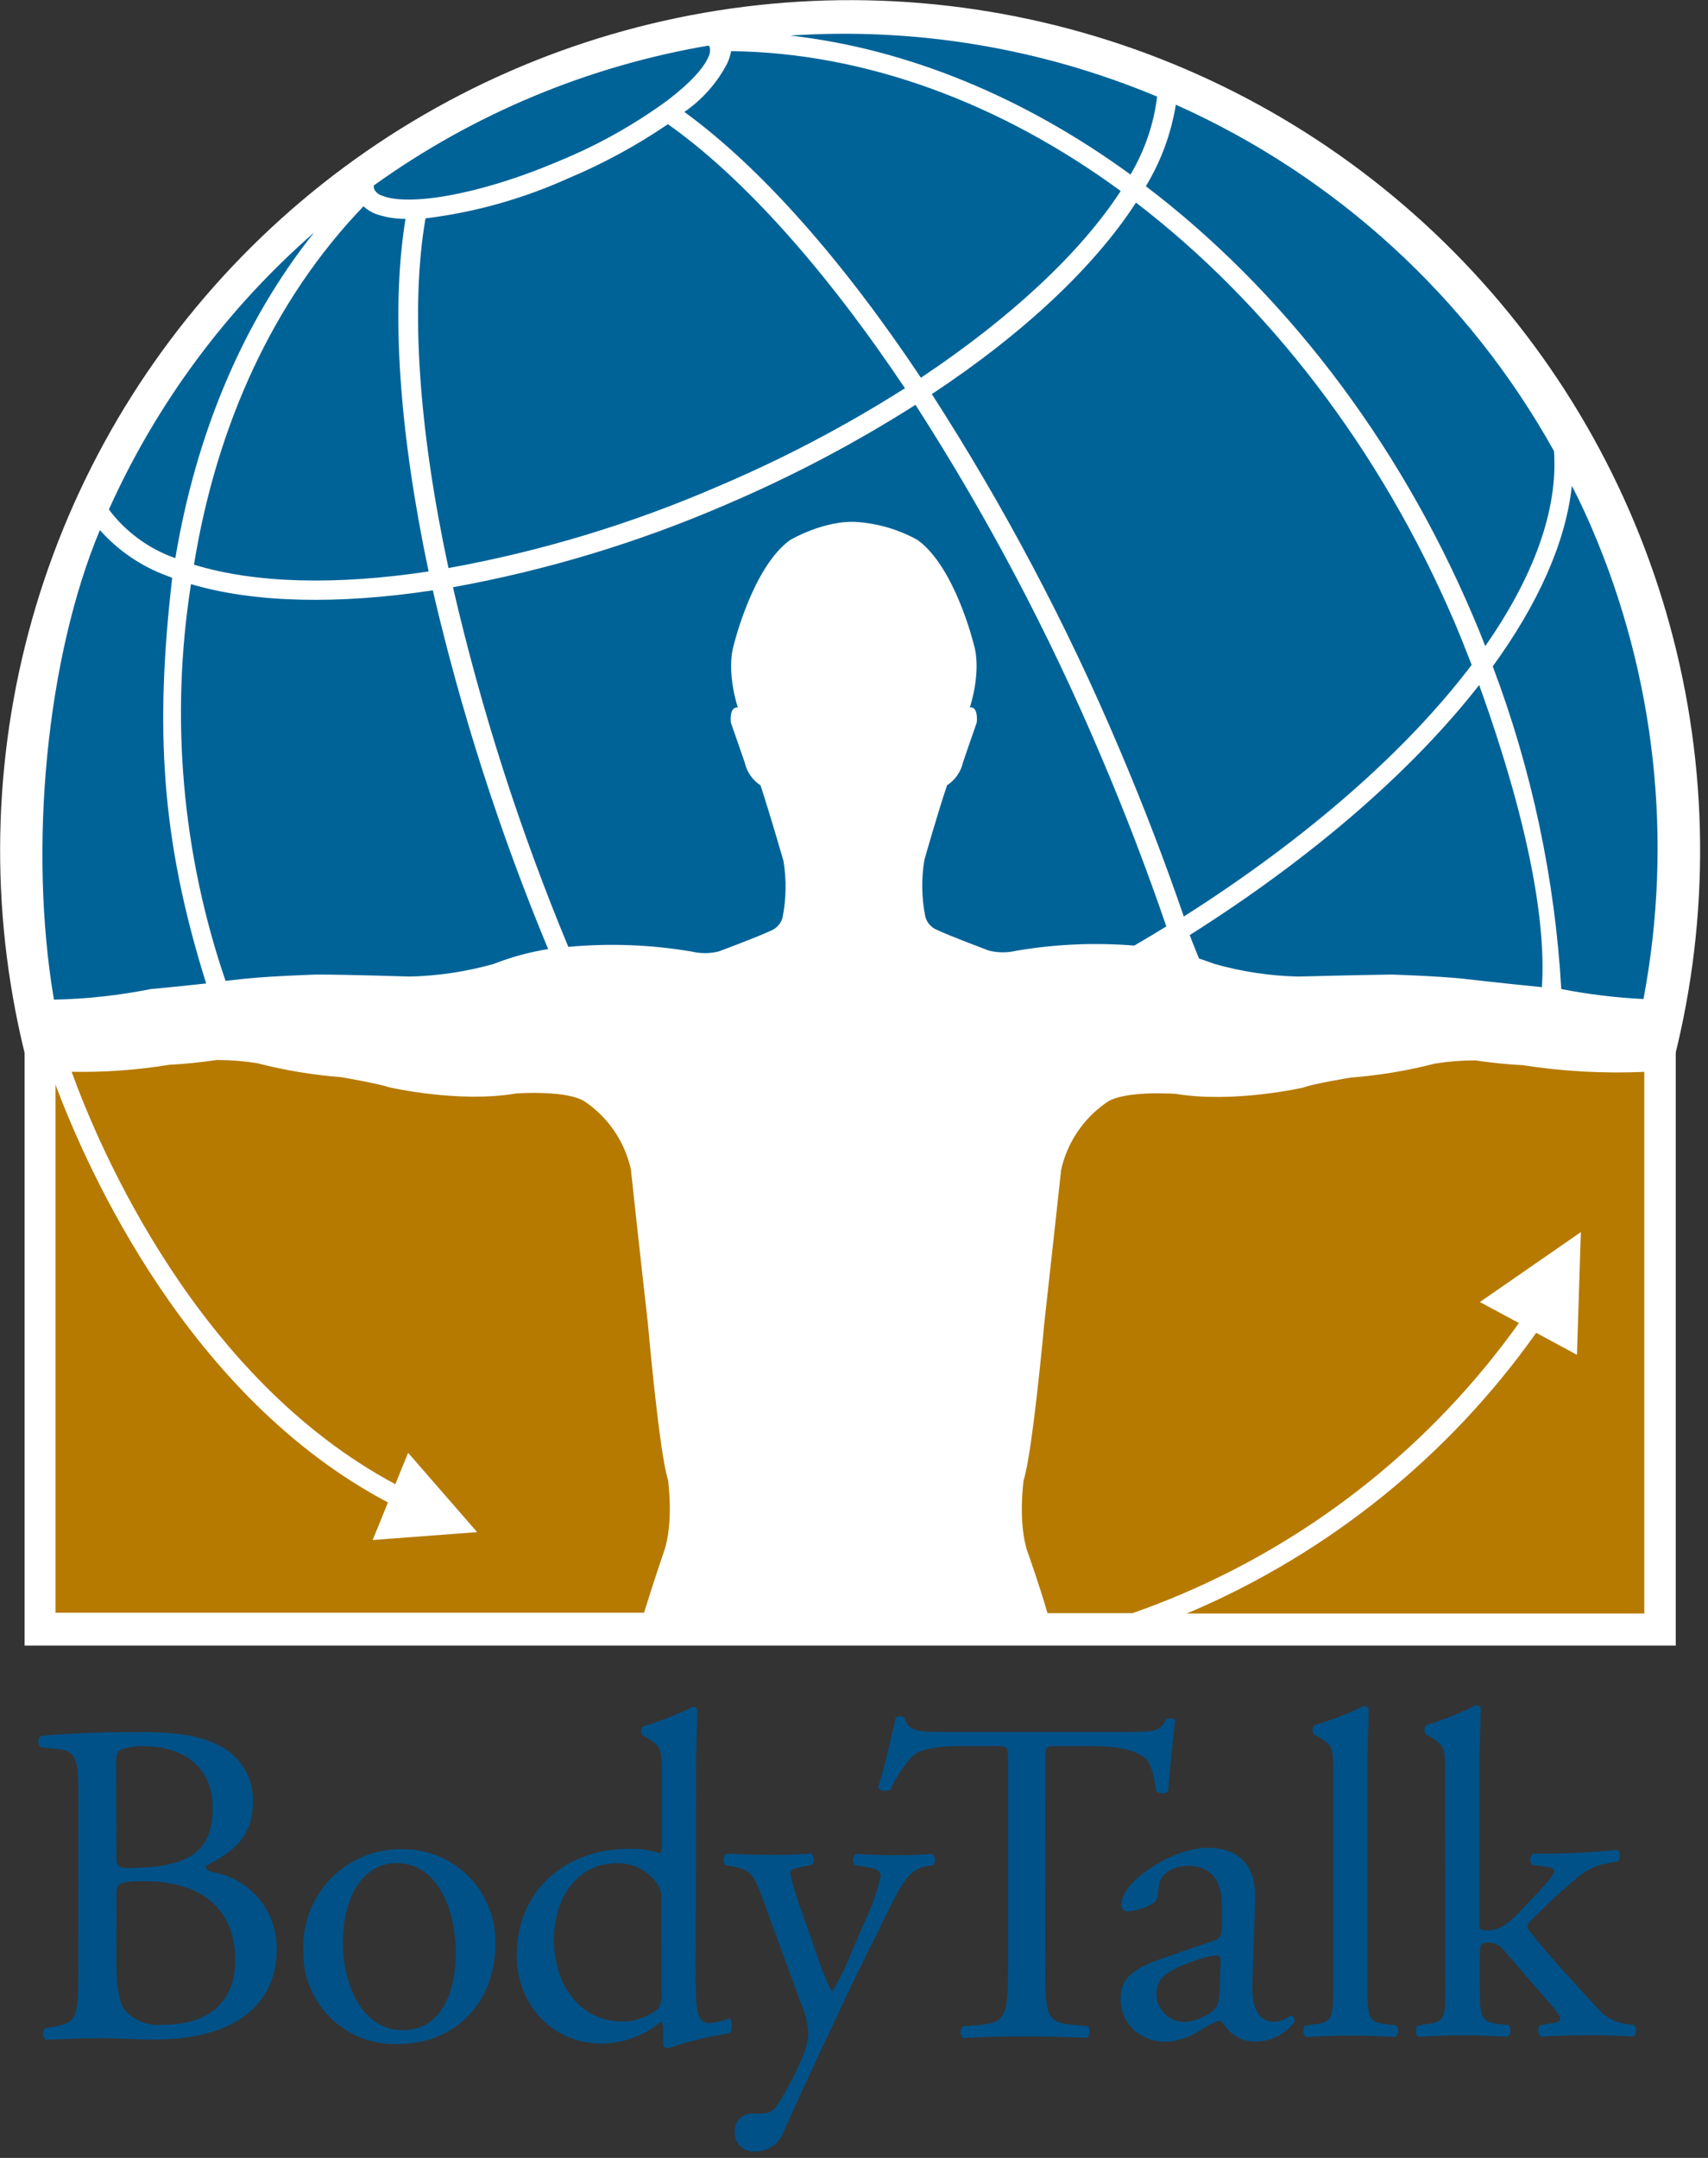<svg width="171" height="216" viewBox="0 0 171 216" fill="none" xmlns="http://www.w3.org/2000/svg">
<rect x="0" y="0" width="171" height="216" fill="#333333" stroke="none"/>
<g clip-path="url(#clip0)">
<path d="M10.87 126.71C3.712 113.934 -0.028 99.527 0.012 84.882C0.052 70.238 3.87 55.851 11.098 43.115C18.326 30.378 28.718 19.722 41.269 12.177C53.821 4.632 68.107 0.454 82.746 0.047C97.385 -0.36 111.881 3.018 124.833 9.853C137.784 16.689 148.753 26.751 156.677 39.066C164.601 51.382 169.213 65.534 170.067 80.154C170.921 94.773 167.987 109.366 161.55 122.52" fill="white"/>
<path d="M167.77 104.98H2.46V164.72H167.77V104.98Z" fill="white"/>
<path d="M147.41 61.52C147.863 62.567 148.293 63.617 148.7 64.67C153.51 57.78 156 51.08 155.58 45.15C147.037 29.807 133.754 17.643 117.72 10.48C117.253 13.367 116.235 16.138 114.72 18.64C128.22 28.9 139.81 43.72 147.41 61.52ZM91.66 40.52C85.609 44.364 79.255 47.709 72.66 50.52C63.903 54.309 54.739 57.081 45.35 58.78C48.188 71.082 52.051 83.124 56.9 94.78C61.006 94.399 65.144 94.554 69.21 95.24C70.11 95.459 71.05 95.459 71.95 95.24C71.95 95.24 75.77 93.82 77.15 93.17C77.433 93.06 77.688 92.886 77.894 92.662C78.1 92.439 78.253 92.171 78.34 91.88C78.722 89.988 78.752 88.043 78.43 86.14C78.43 86.14 77 81.2 76.14 78.61C75.338 78.083 74.772 77.266 74.56 76.33C74.56 76.33 73.37 72.87 73.17 72.33C73.17 72.33 72.97 70.71 73.87 70.82C73.87 70.82 72.67 67.25 73.47 64.54C73.47 64.54 75.35 56.75 79.11 54.05C79.11 54.05 82.62 51.98 85.92 52.26C88.001 52.423 90.023 53.03 91.85 54.04C95.62 56.74 97.5 64.53 97.5 64.53C98.3 67.24 97.1 70.81 97.1 70.81C97.99 70.7 97.79 72.32 97.79 72.32C97.59 72.86 96.41 76.32 96.41 76.32C96.197 77.258 95.626 78.076 94.82 78.6C93.93 81.19 92.55 86.06 92.55 86.06C92.229 87.963 92.263 89.909 92.65 91.8C92.736 92.09 92.887 92.357 93.092 92.581C93.296 92.804 93.549 92.978 93.83 93.09C95.22 93.74 99.03 95.16 99.03 95.16C99.934 95.379 100.876 95.379 101.78 95.16C105.67 94.503 109.627 94.332 113.56 94.65C114.64 94.02 115.72 93.38 116.77 92.73C114.83 87.07 112.63 81.3 110.15 75.51C104.996 63.344 98.81 51.641 91.66 40.53V40.52ZM66.87 12.43C63.728 14.572 60.377 16.391 56.87 17.86C52.342 19.904 47.531 21.253 42.6 21.86C41.06 30.78 41.94 43.06 44.9 56.86C54.184 55.179 63.244 52.434 71.9 48.68C78.392 45.925 84.646 42.64 90.6 38.86C82.71 27.08 74.5 17.83 66.87 12.43ZM147.34 66.55C146.79 65.13 146.22 63.7 145.62 62.28C138.17 44.87 126.87 30.35 113.73 20.28C109.59 26.67 102.52 33.35 93.29 39.45C100.528 50.675 106.788 62.502 112 74.8C114.43 80.49 116.6 86.16 118.52 91.74C130.92 83.86 140.87 75.1 147.34 66.55ZM19.12 58.47C17.031 71.791 18.218 85.421 22.58 98.18L24.58 97.96C27.4 97.68 31.68 97.55 31.68 97.55C35.02 97.55 41.01 97.75 41.01 97.75C43.852 97.686 46.674 97.262 49.41 96.49C51.175 95.799 53.009 95.3 54.88 95C50.045 83.369 46.182 71.358 43.33 59.09C33.92 60.52 25.49 60.36 19.12 58.47ZM159.37 52.87C158.75 51.43 158.09 50.01 157.37 48.63C156.76 54.29 153.99 60.45 149.45 66.7C153.361 77.057 155.674 87.948 156.31 99C159.026 99.532 161.776 99.866 164.54 100C167.541 84.125 165.741 67.716 159.37 52.87ZM119.11 93.6C119.423 94.413 119.733 95.193 120.04 95.94C120.57 96.11 121.04 96.29 121.6 96.49C124.336 97.263 127.158 97.686 130 97.75C130 97.75 136 97.59 139.33 97.55C139.33 97.55 143.62 97.68 146.43 97.96C146.43 97.96 150.59 98.44 154.37 98.81C154.79 92.51 153.15 82.62 148.09 68.57C141.39 77.14 131.42 85.82 119.11 93.6ZM17.47 55.84H17.56C19.62 43.48 24.28 32.26 31.44 23.28C22.679 30.935 15.673 40.39 10.9 51C12.57 53.221 14.854 54.904 17.47 55.84ZM115.85 9.67C104.243 4.812 91.665 2.72 79.11 3.56C90.91 4.89 102.6 9.77 113.18 17.47C114.602 15.084 115.511 12.427 115.85 9.67ZM17.24 57.84L16.75 57.65C14.156 56.7 11.837 55.123 10 53.06C4.63 65.88 2.83 84.93 5.4 100.06C8.662 99.993 11.911 99.638 15.11 99C16.9 98.84 18.92 98.63 20.64 98.44C16.07 83.87 15.52 72.78 17.24 57.84ZM42.91 57.2C40 43.39 39.09 31.13 40.6 21.91C39.579 21.913 38.565 21.744 37.6 21.41C37.153 21.233 36.743 20.976 36.39 20.65C27.4 30 21.7 42.49 19.42 56.52C25.54 58.41 33.72 58.59 42.91 57.2ZM68.51 11.2C76.18 16.78 84.37 26.07 92.2 37.81C101.2 31.81 108.2 25.28 112.2 19.12C100.2 10.32 86.65 5.27 73.2 5.12C73.118 5.54 72.987 5.95 72.81 6.34C71.797 8.291 70.321 9.963 68.51 11.21V11.2ZM38.3 19.6C40.75 20.6 47.65 19.68 56.11 16.06C59.904 14.495 63.496 12.48 66.81 10.06C69.05 8.36 70.48 6.8 70.94 5.66C71.097 5.351 71.13 4.993 71.03 4.66C71.01 4.622 70.983 4.588 70.95 4.56C58.858 6.619 47.395 11.407 37.43 18.56C37.411 18.706 37.432 18.855 37.49 18.99C37.669 19.292 37.96 19.512 38.3 19.6Z" fill="#006397"/>
<path d="M64.86 132.43C64.15 126.23 63.16 117.04 63.16 117.04C62.55 114.304 60.928 111.9 58.62 110.31C56.88 109.07 51.68 109.45 51.68 109.45C45.89 110.45 38.91 108.82 38.91 108.82C38.02 108.49 34.17 107.82 34.17 107.82C31.327 107.604 28.509 107.136 25.75 106.42C24.407 106.207 23.05 106.1 21.69 106.1C20.119 106.339 18.537 106.5 16.95 106.58C13.718 107.109 10.444 107.344 7.17 107.28C10 115.1 19.79 138 39.58 148.56L40.86 145.42L47.77 153.36L37.31 154.15L38.84 150.39C18.84 139.83 8.77 117.14 5.56 108.58V161.43H64.48C65.34 158.63 66.48 155.28 66.48 155.28C67.48 152.39 66.88 148.13 66.88 148.13C66 145.45 64.86 132.43 64.86 132.43ZM152.45 106.62C150.866 106.54 149.288 106.38 147.72 106.14C146.36 106.14 145.003 106.247 143.66 106.46C140.9 107.175 138.083 107.643 135.24 107.86C135.24 107.86 131.38 108.49 130.49 108.86C130.49 108.86 123.49 110.46 117.72 109.49C117.72 109.49 112.53 109.11 110.79 110.35C108.48 111.941 106.855 114.344 106.24 117.08C106.24 117.08 105.24 126.27 104.55 132.47C104.55 132.47 103.37 145.47 102.48 148.17C102.48 148.17 101.89 152.43 102.87 155.32C102.87 155.32 104.07 158.67 104.87 161.47H113.39C115.043 160.89 116.67 160.26 118.27 159.58C131.819 153.81 143.514 144.416 152.07 132.43L148.16 130.33L158.27 123.33L157.88 135.61L153.8 133.41C145.028 145.78 132.995 155.473 119.04 161.41L118.8 161.51H164.62V107.29C160.551 107.469 156.475 107.244 152.45 106.62Z" fill="#B67A00"/>
<path d="M7.85 179.52C7.85 176.1 7.66 175.22 5.58 175.04L4.1 174.91C4.013 174.841 3.942 174.753 3.893 174.652C3.845 174.552 3.82 174.442 3.82 174.33C3.82 174.218 3.845 174.108 3.893 174.008C3.942 173.907 4.013 173.819 4.1 173.75C6.59 173.52 9.74 173.37 14.03 173.37C16.94 173.37 19.72 173.59 21.8 174.65C22.892 175.153 23.809 175.969 24.436 176.994C25.063 178.02 25.371 179.209 25.32 180.41C25.32 183.74 23.39 185.41 20.62 186.75C20.62 187.22 20.99 187.35 21.5 187.44C23.278 187.785 24.877 188.748 26.012 190.16C27.147 191.571 27.745 193.339 27.7 195.15C27.7 200.51 23.7 204.15 15.43 204.15C14.09 204.15 11.82 204.02 9.88 204.02C7.94 204.02 6.28 204.12 4.57 204.17C4.421 204.02 4.33 203.823 4.311 203.613C4.293 203.403 4.349 203.193 4.47 203.02L5.31 202.88C7.75 202.46 7.85 201.95 7.84 197.09L7.85 179.52ZM11.65 185.66C11.65 186.95 11.65 187.05 14.05 186.95C18.76 186.75 21.3 185.36 21.29 181.02C21.29 176.49 17.91 174.79 14.4 174.8C13.682 174.754 12.961 174.849 12.28 175.08C11.81 175.22 11.63 175.45 11.63 176.28L11.65 185.66ZM11.65 196.38C11.65 198.04 11.74 200.38 12.65 201.38C13.126 201.854 13.701 202.216 14.334 202.439C14.967 202.662 15.642 202.741 16.31 202.67C20.42 202.67 23.55 200.81 23.55 196.19C23.55 192.54 21.69 188.29 14.34 188.3C11.85 188.3 11.66 188.59 11.66 189.51L11.65 196.38Z" fill="#005187"/>
<path d="M49.59 194.65C49.59 200.42 45.59 204.59 39.86 204.6C38.6 204.649 37.343 204.437 36.168 203.977C34.994 203.517 33.928 202.819 33.036 201.927C32.145 201.034 31.448 199.967 30.989 198.792C30.53 197.617 30.319 196.36 30.37 195.1C30.331 193.791 30.557 192.487 31.035 191.267C31.513 190.047 32.233 188.937 33.151 188.002C34.069 187.068 35.167 186.329 36.379 185.83C37.59 185.332 38.89 185.083 40.2 185.1C41.453 185.078 42.697 185.31 43.857 185.784C45.017 186.258 46.069 186.964 46.947 187.857C47.826 188.751 48.513 189.814 48.967 190.982C49.422 192.15 49.634 193.398 49.59 194.65ZM39.65 186.49C36.65 186.49 34.34 189.41 34.34 194.49C34.34 198.69 36.25 203.22 40.34 203.21C44.43 203.2 45.65 198.95 45.64 195.39C45.61 191.47 44 186.48 39.65 186.49Z" fill="#005187"/>
<path d="M69.65 197.16C69.65 200.81 69.65 202.52 71 202.51C71.684 202.448 72.357 202.293 73 202.05C73.33 202.14 73.38 203.29 73 203.53C70.926 203.841 68.884 204.34 66.9 205.02C66.63 205.02 66.39 204.88 66.39 204.64V203.86C66.425 203.382 66.395 202.9 66.3 202.43H66.11C64.459 203.765 62.412 204.514 60.29 204.56C55.17 204.56 51.74 200.56 51.73 195.71C51.73 189.24 56.61 185.07 62.89 185.06C63.939 185.027 64.986 185.166 65.99 185.47C66.22 185.47 66.27 185.2 66.27 184.83V177.83C66.27 175.1 66.21 174.83 64.83 174L64.36 173.72C64.249 173.593 64.188 173.429 64.188 173.26C64.188 173.091 64.249 172.928 64.36 172.8C66.078 172.289 67.75 171.637 69.36 170.85C69.454 170.848 69.547 170.872 69.628 170.92C69.709 170.968 69.776 171.037 69.82 171.12C69.82 172.51 69.69 174.82 69.69 176.85L69.65 197.16ZM66.22 190.23C66.27 189.587 66.085 188.948 65.7 188.43C65.251 187.825 64.665 187.336 63.991 187C63.317 186.665 62.573 186.493 61.82 186.5C57.62 186.5 55.45 190.16 55.46 194.18C55.46 198.38 57.83 202.35 62.36 202.34C63.657 202.327 64.911 201.868 65.91 201.04C66.198 200.519 66.31 199.92 66.23 199.33L66.22 190.23Z" fill="#005187"/>
<path d="M73.56 213.41C73.539 213.163 73.572 212.914 73.657 212.68C73.742 212.447 73.876 212.235 74.051 212.059C74.227 211.883 74.438 211.747 74.671 211.661C74.904 211.575 75.153 211.54 75.4 211.56H76.28C76.585 211.573 76.887 211.502 77.155 211.356C77.423 211.21 77.646 210.993 77.8 210.73C78.858 209.11 79.753 207.388 80.47 205.59C80.721 204.95 80.876 204.276 80.93 203.59C80.869 202.487 80.601 201.404 80.14 200.4L76.52 190.52C75.73 188.35 75.41 187.24 73.79 186.92L72.63 186.69C72.35 186.46 72.4 185.69 72.77 185.53C74.25 185.62 75.63 185.67 77.16 185.66C78.41 185.66 79.7 185.66 81.16 185.52C81.53 185.66 81.57 186.44 81.25 186.67L80.1 186.91C79.45 187.05 79.1 187.19 79.1 187.51C79.454 188.985 79.905 190.435 80.45 191.85L81.93 196.1C82.302 197.224 82.753 198.32 83.28 199.38C83.945 198.302 84.52 197.172 85 196L86.57 192.35C87.28 190.876 87.82 189.326 88.18 187.73C88.18 187.41 87.9 187.09 87.07 186.95L85.63 186.72C85.31 186.49 85.35 185.72 85.72 185.56C87.2 185.65 88.59 185.7 89.79 185.69C90.99 185.68 92.01 185.69 93.3 185.55C93.388 185.615 93.461 185.698 93.514 185.793C93.567 185.888 93.6 185.994 93.609 186.102C93.619 186.211 93.605 186.321 93.569 186.424C93.533 186.527 93.475 186.621 93.4 186.7L92.61 186.84C91.09 187.12 90.26 188.46 88.69 191.75L86.09 197C84.57 200.1 80.8 208.14 78.54 213.18C78.346 213.821 77.948 214.381 77.406 214.774C76.865 215.168 76.209 215.373 75.54 215.36C75.278 215.379 75.014 215.342 74.768 215.251C74.521 215.16 74.296 215.017 74.109 214.833C73.921 214.648 73.776 214.426 73.681 214.181C73.586 213.935 73.545 213.673 73.56 213.41Z" fill="#005187"/>
<path d="M104.65 196.9C104.65 201.76 104.75 202.45 107.43 202.68L108.91 202.81C109.19 203 109.1 203.81 108.82 203.97C106.19 203.88 104.62 203.84 102.82 203.84C101.02 203.84 99.35 203.84 96.4 203.99C96.324 203.914 96.263 203.823 96.222 203.724C96.181 203.624 96.16 203.518 96.16 203.41C96.16 203.302 96.181 203.196 96.222 203.096C96.263 202.997 96.324 202.906 96.4 202.83L98.07 202.69C100.7 202.46 100.93 201.76 100.92 196.91V176.26C100.92 174.83 100.92 174.78 99.53 174.78H96.9C94.9 174.78 92.22 174.78 91.22 175.94C90.376 176.897 89.676 177.972 89.14 179.13C88.77 179.41 87.82 179.21 87.94 178.81C88.55 176.92 89.18 173.99 89.69 171.93C89.69 171.76 90.42 171.79 90.56 171.93C90.84 173.41 92.37 173.36 94.49 173.36H113.2C115.7 173.36 116.11 173.26 116.81 172.06C117.04 171.96 117.66 171.99 117.64 172.2C117.45 174.08 117.05 177.74 116.96 179.2C116.96 179.61 115.96 179.57 115.75 179.29C115.61 178.14 115.29 176.43 114.59 175.92C113.53 175.14 111.77 174.77 109.23 174.78H106C104.62 174.78 104.66 174.78 104.67 176.36L104.65 196.9Z" fill="#005187"/>
<path d="M121.55 194.24C122.24 194.01 122.33 193.59 122.33 192.9V190.77C122.33 189.06 121.82 186.77 118.95 186.77C117.66 186.77 116.09 187.42 116 188.85C115.95 189.59 115.91 190.15 115.54 190.43C114.764 190.965 113.852 191.271 112.91 191.31C112.822 191.319 112.734 191.309 112.65 191.28C112.567 191.251 112.492 191.203 112.429 191.141C112.367 191.078 112.319 191.003 112.29 190.92C112.261 190.836 112.251 190.748 112.26 190.66C112.26 188.26 117.47 184.97 120.84 184.96C124.21 184.95 125.84 186.9 125.66 190.36L125.39 198.36C125.31 200.49 125.72 202.36 127.53 202.36C127.93 202.357 128.323 202.261 128.68 202.08C128.91 201.94 129.14 201.75 129.28 201.75C129.42 201.75 129.61 202.03 129.61 202.35C129.166 202.965 128.583 203.466 127.909 203.813C127.235 204.161 126.488 204.345 125.73 204.35C125.154 204.365 124.582 204.244 124.061 203.997C123.54 203.751 123.084 203.385 122.73 202.93C122.55 202.65 122.27 202.28 121.99 202.28C121.35 202.505 120.744 202.818 120.19 203.21C119.203 203.879 118.059 204.279 116.87 204.37C115.697 204.423 114.545 204.046 113.63 203.31C113.177 202.902 112.815 202.404 112.567 201.848C112.319 201.292 112.19 200.689 112.19 200.08C112.19 198.28 113.07 197.21 116.02 196.15L121.55 194.24ZM118.7 202.38C119.73 202.276 120.707 201.873 121.51 201.22C122.07 200.66 122.06 200.01 122.11 199.04L122.2 196.32C122.2 195.81 122.01 195.72 121.73 195.72C121.085 195.801 120.45 195.955 119.84 196.18C117.12 197.11 115.78 197.81 115.78 199.61C115.782 199.986 115.861 200.357 116.01 200.702C116.159 201.047 116.377 201.358 116.65 201.617C116.923 201.876 117.245 202.077 117.597 202.208C117.949 202.339 118.324 202.398 118.7 202.38Z" fill="#005187"/>
<path d="M136.9 198.6C136.9 201.93 137 202.39 138.66 202.6L139.77 202.74C139.843 202.82 139.899 202.914 139.934 203.016C139.969 203.118 139.983 203.227 139.974 203.335C139.966 203.442 139.935 203.547 139.885 203.643C139.834 203.738 139.764 203.823 139.68 203.89C138.16 203.8 136.82 203.76 135.2 203.76C133.58 203.76 132.2 203.81 130.77 203.91C130.686 203.842 130.616 203.757 130.565 203.661C130.514 203.565 130.483 203.46 130.474 203.351C130.465 203.243 130.477 203.134 130.511 203.031C130.545 202.928 130.599 202.832 130.67 202.75L131.73 202.61C133.44 202.38 133.49 201.92 133.48 198.61V177.73C133.48 175 133.48 174.73 132.04 173.89L131.57 173.62C131.462 173.489 131.403 173.325 131.403 173.155C131.403 172.985 131.462 172.821 131.57 172.69C133.288 172.183 134.96 171.534 136.57 170.75C136.664 170.748 136.757 170.773 136.838 170.82C136.919 170.868 136.986 170.937 137.03 171.02C137.03 172.41 136.9 174.72 136.9 176.75V198.6Z" fill="#005187"/>
<path d="M144.68 177.71C144.68 174.98 144.63 174.71 143.24 173.88L142.78 173.6C142.669 173.473 142.608 173.309 142.608 173.14C142.608 172.971 142.669 172.807 142.78 172.68C144.499 172.152 146.171 171.483 147.78 170.68C147.877 170.678 147.972 170.704 148.055 170.753C148.138 170.803 148.205 170.874 148.25 170.96C148.25 172.34 148.11 174.65 148.12 176.68V192.53C148.12 193.13 148.12 193.22 148.96 193.22C149.96 193.22 150.85 192.71 152.09 191.42L153.99 189.42C155.28 188.03 155.6 187.52 155.6 187.29C155.6 187.06 155.37 186.92 154.6 186.83L153.49 186.7C153.395 186.636 153.317 186.55 153.264 186.448C153.21 186.347 153.182 186.235 153.182 186.12C153.182 186.006 153.21 185.893 153.264 185.792C153.317 185.691 153.395 185.604 153.49 185.54H154.55C157.005 185.539 159.458 185.412 161.9 185.16C162.22 185.29 162.27 186.08 161.99 186.31L160.51 186.59C159.423 186.879 158.426 187.436 157.61 188.21C155.81 189.65 154.24 191.31 153.41 192.1C152.86 192.61 152.81 192.84 153.09 193.21C153.88 194.27 154.62 195.15 156.19 196.9C158 198.9 159.62 200.73 160.54 201.61C161.229 202.164 162.061 202.511 162.94 202.61L163.59 202.7C163.92 202.93 163.87 203.7 163.5 203.85C162.16 203.76 160.59 203.72 159.11 203.72C157.26 203.72 155.65 203.78 154.31 203.87C153.94 203.69 153.89 202.87 154.21 202.72L155.05 202.58C155.74 202.48 156.2 202.39 156.2 202.11C156.2 201.83 156.01 201.51 155.41 200.82L150.46 195.1C150.281 194.895 150.059 194.73 149.811 194.618C149.562 194.506 149.293 194.449 149.02 194.45C148.19 194.45 148.15 194.59 148.15 196.03V198.57C148.15 201.89 148.25 202.36 149.92 202.57L151.03 202.71C151.101 202.792 151.154 202.887 151.188 202.99C151.222 203.093 151.235 203.201 151.226 203.309C151.218 203.417 151.188 203.522 151.139 203.618C151.09 203.714 151.022 203.8 150.94 203.87C149.41 203.78 148.07 203.73 146.45 203.73C144.83 203.73 143.4 203.79 142.02 203.88C141.936 203.811 141.867 203.726 141.818 203.628C141.769 203.531 141.741 203.425 141.737 203.316C141.732 203.208 141.75 203.099 141.791 202.998C141.831 202.897 141.892 202.806 141.97 202.73L142.97 202.59C144.68 202.35 144.72 201.89 144.71 198.59L144.68 177.71Z" fill="#005187"/>
</g>
<defs>
<clipPath id="clip0">
<rect width="170.24" height="215.4" fill="white"/>
</clipPath>
</defs>
</svg>
